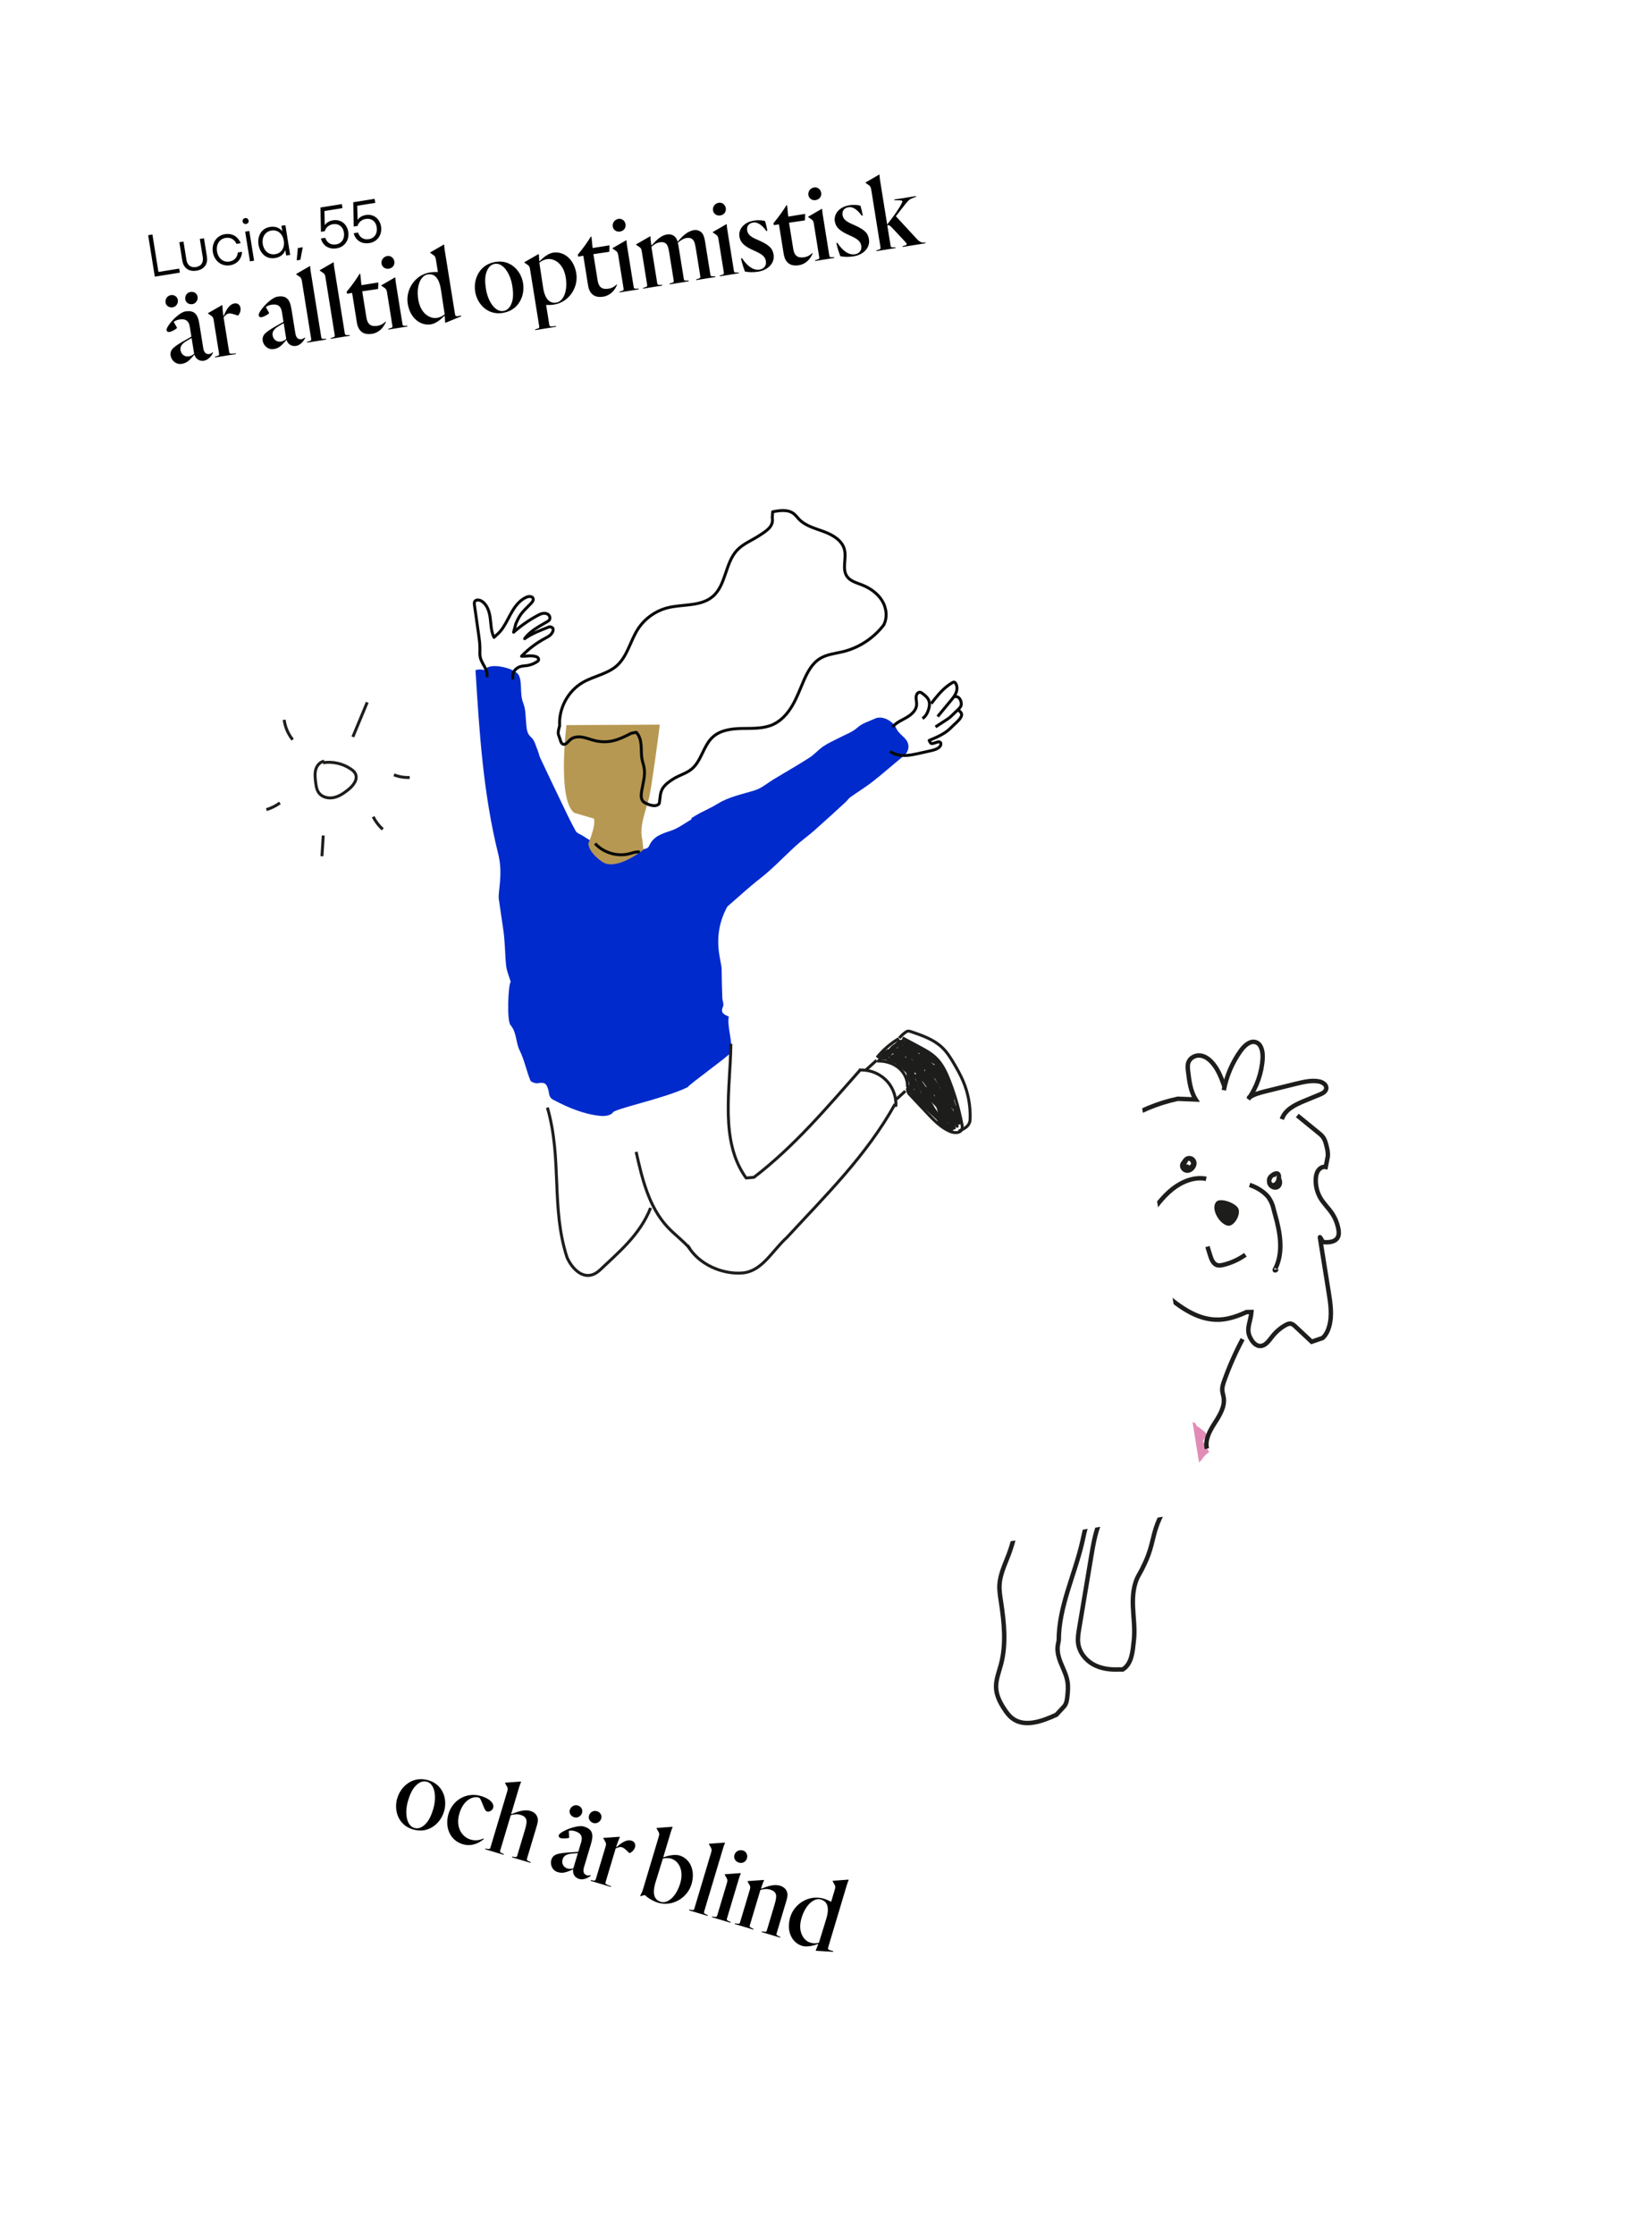 <svg width="559" height="756" viewBox="0 0 559 756" fill="none" xmlns="http://www.w3.org/2000/svg">
<g filter="url(#filter0_d_219_152)">
<rect x="238.398" y="153.999" width="317" height="500" rx="14.018" transform="rotate(16.666 238.398 153.999)" fill="white"/>
</g>
<path d="M145.061 602.211C142.681 601.499 140.616 601.745 138.824 602.711C136.762 603.823 135.16 605.786 134.417 608.269C133.188 612.373 134.787 617.324 139.616 618.769C141.995 619.481 144.061 619.235 145.853 618.269C147.914 617.157 149.517 615.195 150.26 612.711C151.489 608.607 149.889 603.657 145.061 602.211ZM140.17 618.296C137.411 617.47 136.919 612.964 138.065 609.136C138.86 606.48 139.639 605.135 140.576 604.138C141.679 602.965 142.989 602.23 144.506 602.684C147.265 603.51 147.757 608.016 146.611 611.845C145.816 614.5 145.038 615.845 144.101 616.842C142.998 618.015 141.688 618.751 140.17 618.296ZM159.194 622.225C156.504 621.42 153.992 618.263 155.458 613.366C156.862 608.675 160.186 607.491 161.876 607.997C162.324 608.131 162.465 608.286 162.821 609.106L163.829 611.513C164.233 612.423 164.468 612.643 164.813 612.747C165.537 612.963 166.602 612.418 166.871 611.521C167.294 610.107 165.91 608.453 162.875 607.544C157.668 605.985 153.104 609.053 151.762 613.537C150.481 617.813 152.06 622.457 156.612 623.82C159.095 624.563 161.602 623.848 163.711 622.075L163.625 621.861C162.411 622.399 161.022 622.773 159.194 622.225ZM179.573 612.581C177.71 612.023 175.835 612.514 173.101 613.612L172.984 613.502L175.689 604.466C175.875 603.845 176.126 603.131 176.319 602.738L176.246 602.604L170.905 602.996L170.875 603.1L171.634 604.455C171.827 604.813 171.841 605.268 171.655 605.889L165.925 625.03C165.822 625.375 165.598 625.495 165.06 625.409L164.236 625.275L164.163 625.517L170.44 627.396L170.512 627.155L169.75 626.814C169.219 626.579 169.133 626.366 169.236 626.021L172.839 613.985C173.98 613.687 174.967 613.532 176.07 613.862C177.001 614.141 177.581 614.465 177.967 615.182C178.378 615.943 178.134 617.261 177.597 619.054L174.995 627.745C174.892 628.09 174.703 628.221 174.13 628.125L173.306 627.991L173.234 628.232L179.51 630.111L179.583 629.87L178.82 629.529C178.324 629.305 178.203 629.081 178.306 628.736L181.589 617.769C182.188 615.769 182.098 615.066 181.567 614.08C181.18 613.363 180.332 612.808 179.573 612.581ZM203.438 615.141C203.769 614.037 203.109 612.976 202.006 612.645C200.799 612.284 199.658 612.957 199.296 614.164C199.007 615.13 199.566 616.274 200.808 616.646C201.843 616.956 203.087 616.314 203.438 615.141ZM196.954 613.2C197.285 612.096 196.626 611.035 195.522 610.704C194.349 610.353 193.153 611.085 192.813 612.223C192.524 613.189 193.083 614.333 194.324 614.705C195.393 615.025 196.603 614.372 196.954 613.2ZM194.503 619.38C195.503 619.68 196.234 620.124 196.597 620.796C196.911 621.379 196.956 622.107 196.667 623.072L195.676 626.383L192.993 626.557C190.083 626.738 188.645 627.021 187.884 627.432C187.211 627.795 186.794 628.309 186.557 629.102C186.092 630.654 186.804 632.671 188.735 633.249C190.322 633.724 191.449 633.347 193.035 632.695L193.855 632.339L193.948 632.404C193.684 634.167 194.833 635.225 195.971 635.565C197.454 636.009 199.226 635.112 199.922 634.418L199.86 634.249C199.398 634.412 198.942 634.426 198.598 634.322C198.184 634.199 197.811 633.937 197.618 633.578C197.376 633.13 197.345 632.482 197.593 631.654L199.967 623.722C200.494 621.963 200.645 620.58 200.089 619.55C199.678 618.788 198.875 618.209 197.564 617.817C195.943 617.331 192.716 618.319 190.744 619.383C189.848 619.866 189.224 620.318 189.111 620.697C188.935 621.284 189.218 621.594 189.735 621.749C190.529 621.986 192.529 621.833 192.611 621.557L192.462 619.295C192.868 619.192 193.606 619.112 194.503 619.38ZM193.993 632.004C193.303 632.174 192.759 632.236 191.965 631.999C190.758 631.637 189.923 630.41 190.377 628.893C190.574 628.238 190.97 627.793 191.508 627.503C192.494 626.971 193.973 626.925 195.542 626.831L193.993 632.004ZM213.7 622.61C212.251 622.176 210.669 622.943 208.608 624.806L208.491 624.695L209.193 622.726C209.372 622.254 209.541 621.816 209.734 621.422L209.661 621.288L204.172 621.674L204.141 621.777L204.9 623.132C205.094 623.491 205.108 623.946 204.922 624.566L201.628 635.568C201.463 636.12 201.329 636.192 200.436 636.038L199.898 635.952L199.825 636.193L206.688 638.248L206.761 638.006L205.678 637.607C204.846 637.245 204.774 637.111 204.939 636.559L208.326 625.247C209.146 624.892 209.753 624.622 210.443 624.829C210.994 624.994 211.46 625.321 212.964 626.824C213.923 626.51 214.626 625.668 214.863 624.875C215.152 623.909 214.804 622.94 213.7 622.61ZM229.945 627.624C228.635 627.231 226.535 627.467 224.577 628.234L224.46 628.123L226.958 619.777C227.144 619.156 227.395 618.443 227.588 618.049L227.516 617.915L222.175 618.308L222.144 618.411L222.903 619.766C223.096 620.124 223.11 620.579 222.925 621.2L217.607 638.961C217.349 639.824 216.943 640.679 216.629 641.224L216.805 641.389C216.94 641.317 217.74 641.03 218.264 641.037C219.147 641.978 221.199 643.156 222.648 643.589C227.579 645.066 232.619 641.915 233.982 637.362C235.407 632.603 233.429 628.666 229.945 627.624ZM227.143 628.701C229.591 629.434 231.51 632.564 230.178 637.013C228.753 641.772 225.769 643.96 223.63 643.32C221.906 642.804 220.402 641.301 221.809 636.725L224.294 628.675C224.905 628.52 225.97 628.35 227.143 628.701ZM244.689 625.123C244.875 624.502 245.126 623.788 245.319 623.395L245.247 623.261L239.906 623.653L239.875 623.757L240.634 625.112C240.827 625.47 240.841 625.925 240.655 626.546L234.966 645.549C234.801 646.1 234.667 646.173 233.774 646.018L233.236 645.932L233.163 646.174L239.44 648.053L239.512 647.811L239.016 647.588C238.185 647.226 238.112 647.092 238.277 646.54L244.689 625.123ZM248.516 627.434C248.175 628.572 248.858 629.678 249.996 630.019C251.238 630.391 252.393 629.797 252.754 628.59C253.095 627.452 252.511 626.262 251.408 625.932C250.132 625.55 248.877 626.226 248.516 627.434ZM250.027 635.439C250.213 634.819 250.464 634.105 250.657 633.711L250.585 633.577L245.244 633.97L245.213 634.073L245.972 635.428C246.165 635.786 246.179 636.242 245.994 636.862L242.7 647.864C242.535 648.416 242.4 648.488 241.507 648.334L240.969 648.248L240.897 648.489L247.174 650.368L247.246 650.127L246.749 649.903C245.918 649.541 245.846 649.407 246.011 648.855L250.027 635.439ZM264.04 637.868C262.178 637.311 260.392 637.753 257.658 638.851L257.541 638.741L257.998 637.337C258.177 636.865 258.346 636.427 258.539 636.034L258.466 635.899L252.977 636.285L252.946 636.388L253.706 637.743C253.899 638.102 253.913 638.557 253.727 639.178L250.434 650.179C250.268 650.731 250.134 650.803 249.241 650.649L248.703 650.563L248.63 650.804L254.907 652.683L254.98 652.442L254.483 652.218C253.652 651.857 253.579 651.722 253.744 651.17L257.306 639.272C258.448 638.975 259.434 638.819 260.537 639.15C261.468 639.428 262.048 639.752 262.435 640.469C262.845 641.231 262.601 642.548 262.064 644.342L259.504 652.895C259.339 653.446 259.204 653.519 258.311 653.364L257.773 653.278L257.701 653.52L263.977 655.399L264.05 655.157L263.553 654.934C262.722 654.572 262.649 654.438 262.815 653.886L266.057 643.057C266.655 641.056 266.565 640.353 266.034 639.367C265.647 638.65 264.799 638.095 264.04 637.868ZM278.74 642.231C273.808 640.755 268.769 643.906 267.406 648.458C265.981 653.218 267.959 657.154 271.442 658.197C272.753 658.59 274.784 658.333 276.742 657.567L276.859 657.677L276.563 658.415C276.384 658.887 276.215 659.325 276.022 659.719L276.095 659.853L281.891 660.198L281.929 659.946L281.022 659.712C280.15 659.489 280.063 659.275 280.311 658.447L286.537 637.651C286.723 637.03 286.974 636.317 287.167 635.923L287.094 635.789L281.753 636.182L281.722 636.285L282.482 637.64C282.675 637.998 282.689 638.453 282.503 639.074L281.244 643.282C280.433 642.851 279.636 642.5 278.74 642.231ZM277.757 642.501C279.482 643.017 280.986 644.52 279.568 649.131L277.093 657.146C276.483 657.301 275.418 657.471 274.245 657.12C271.796 656.387 269.877 653.257 271.209 648.808C272.634 644.049 275.619 641.861 277.757 642.501Z" fill="black"/>
<path d="M409.087 491.017C409.058 491.117 409.024 491.23 408.994 491.329C407.981 491.906 407.264 492.803 406.626 493.77C406.514 493.953 406.321 494.065 406.173 494.221C405.558 494.824 404.951 495.446 404.336 496.049C403.446 496.94 402.579 497.854 401.667 498.724C401.427 498.945 401.057 499.02 400.826 499.259C400.202 499.891 399.632 500.585 399.008 501.216C398.651 501.588 398.208 501.857 397.855 502.214C397.694 502.367 397.565 502.652 397.554 502.881C397.48 504.434 396.926 504.978 395.407 505.264C394.807 505.378 394.217 505.803 393.678 506.198C393.118 506.617 392.657 507.189 392.097 507.608C391.047 508.406 390.074 509.287 388.803 509.756C387.924 510.08 387.174 510.843 386.351 511.415C385.948 511.696 385.568 511.999 385.16 512.248C385.02 512.329 384.764 512.361 384.662 512.268C384.158 511.87 383.944 512.1 383.878 512.806C383.798 512.782 383.727 512.776 383.648 512.752C383.336 512.149 383.015 511.528 382.725 510.947C382.306 510.992 381.816 511.031 381.323 511.083C381.173 511.1 380.948 511.126 380.905 511.221C380.595 511.869 379.98 511.793 379.495 511.864C378.019 512.055 376.527 512.103 375.054 512.279C373.877 512.436 372.703 512.78 371.53 512.923C369.939 513.11 368.341 513.172 366.744 513.281C366.669 513.289 366.608 513.348 366.533 513.357C365.947 513.475 365.349 513.635 364.749 513.703C364.017 513.777 363.275 513.74 362.604 513.755C362.458 514.097 362.384 514.538 362.208 514.594C361.667 514.756 361.064 514.931 360.542 514.836C359.263 514.608 358.009 514.248 356.751 513.902C356.135 513.733 355.571 513.441 354.96 513.258C353.36 512.794 351.731 512.43 350.148 511.91C348.641 511.428 347.172 510.818 345.695 510.237C345.291 510.085 344.896 509.905 344.514 509.683C343.442 509.053 342.413 508.328 341.32 507.769C340.218 507.192 339.043 506.763 337.898 506.282C336.988 505.886 336.065 505.532 335.164 505.108C333.134 504.145 331.079 503.221 329.097 502.149C327.514 501.289 326.053 500.219 324.522 499.236C324.096 499.741 323.582 500.344 323.073 500.932C323.086 500.936 323.082 500.95 323.095 500.954C322.9 501.22 322.704 501.486 322.487 501.776C321.57 501.501 320.991 502.224 320.3 502.742C320.171 502.642 320.006 502.562 319.868 502.443C318.917 501.556 317.97 500.655 317.005 499.764C315.746 498.6 314.456 497.488 313.206 496.295C311.186 494.378 309.73 491.935 307.886 489.824C305.781 487.418 304.219 484.604 302.692 481.769C302.163 480.777 301.683 479.768 301.119 478.797C300.47 477.676 299.807 476.551 299.044 475.52C298.469 474.73 297.724 474.075 297.053 473.364C295.872 472.131 294.648 470.946 293.524 469.668C293.058 469.142 292.18 468.787 292.56 467.758C292.285 467.614 292.062 467.486 291.84 467.357C291.861 467.286 291.878 467.23 291.899 467.159C292.151 467.141 292.407 467.11 292.821 467.08C291.931 466.813 292.126 466.547 292.665 466.246C293.064 466.025 293.57 465.837 293.804 465.49C294.524 464.44 294.258 463.248 294.041 462.134C293.81 460.875 293.406 459.658 293.205 458.394C293.037 457.263 293.133 456.072 292.951 454.937C292.723 453.618 293.304 452.356 293.142 451.057C293.137 451.024 293.291 450.993 293.322 450.941C293.451 450.702 293.572 450.444 293.701 450.205C293.666 450.179 293.63 450.153 293.594 450.127C293.476 450.23 293.358 450.334 293.135 450.499C293.28 449.678 293.421 448.963 293.545 448.259C293.6 448.075 293.412 447.833 293.417 447.573C293.384 446.621 293.394 445.667 293.422 444.702C293.476 442.974 293.526 441.259 293.65 439.537C293.752 438.131 293.938 436.736 294.098 435.332C294.165 434.719 294.246 434.11 294.314 433.498C294.454 431.965 295.266 430.463 294.659 428.861C294.549 428.55 294.654 428.103 294.747 427.745C294.878 427.259 295.093 426.783 295.25 426.305C295.911 424.341 295.907 422.225 296.921 420.336C297.418 419.404 297.545 418.253 297.757 417.159C298.209 414.778 298.918 412.458 299.56 410.118C299.64 409.802 299.937 409.536 300.085 409.333C300.073 409.036 299.999 408.751 300.057 408.507C300.183 407.942 300.437 407.385 300.505 406.819C300.726 405.017 301.358 403.338 302.08 401.701C302.488 400.773 302.892 399.86 303.385 398.988C304.215 397.523 305.334 396.638 307.044 397.12C307.23 397.175 307.467 397.014 307.678 396.985C307.859 396.962 308.053 396.896 308.212 396.944C309.064 397.245 309.945 397.494 310.749 397.905C311.993 398.539 313.186 399.298 314.395 400C315.703 400.762 316.892 401.967 318.653 401.166C318.789 401.099 319.002 401.209 319.175 401.261C319.822 401.47 320.478 401.651 321.108 401.917C321.365 402.024 321.576 402.288 321.79 402.491C322.059 402.757 322.253 403.124 322.56 403.308C323.241 403.744 323.978 404.088 324.689 404.471C325.227 404.755 325.752 405.082 326.298 405.338C327.43 405.863 328.649 406.243 329.721 406.873C331.175 407.725 332.525 408.778 333.919 409.735C334.52 410.147 335.117 410.573 335.748 410.931C336.891 411.567 338.055 412.131 339.197 412.767C340.215 413.334 341.194 413.982 342.221 414.521C343.007 414.942 343.871 415.201 344.649 415.603C345.866 416.23 347.058 416.942 348.259 417.626C348.286 417.634 348.304 417.67 348.321 417.66C350.276 417.952 351.507 419.694 353.342 420.244C353.727 420.359 354.024 420.772 354.367 421.029C354.63 421.216 354.919 421.364 355.186 421.537C355.759 421.894 356.351 422.241 356.921 422.612C357.174 422.781 357.359 423.083 357.621 423.223C358.737 423.851 359.914 424.373 361.003 425.039C363.179 426.385 365.311 427.779 367.456 429.178C368.026 429.549 368.51 430.158 369.131 430.359C369.871 430.596 370.248 431.079 370.558 431.543C370.287 432.156 369.949 432.657 369.863 433.187C369.643 434.743 369.517 436.326 369.355 437.883C369.173 439.651 369.023 441.412 368.828 443.176C368.662 444.747 368.04 446.29 368.387 447.892C368.597 448.881 368.826 449.86 369.116 450.827C369.397 451.776 369.779 452.678 370.059 453.626C370.276 454.355 370.321 455.172 370.625 455.849C370.956 456.582 371.542 457.189 371.939 457.895C373.22 460.1 374.378 462.377 375.751 464.517C376.462 465.625 377.476 466.546 378.419 467.462C379.303 468.329 380.271 469.113 381.225 469.892C381.573 470.182 382.047 470.293 382.413 470.572C383.336 471.311 384.211 472.114 385.112 472.878C385.241 472.978 385.432 473.066 385.582 473.049C386.985 472.96 387.221 474.59 388.417 474.902C388.435 474.891 388.556 474.727 388.643 474.63C388.866 475.098 388.927 475.471 389.128 475.624C389.725 476.05 390.391 476.388 391.036 476.751C392.503 477.561 393.695 478.659 394.551 480.058C394.351 480.291 394.198 480.461 394.042 480.646C394.263 480.728 394.473 480.899 394.694 480.888C396.137 480.857 397.537 481.26 399.031 481.013C400.357 480.792 401.751 481.024 403.098 481.072C404.357 481.125 404.611 481.34 404.875 482.299C405.319 482.509 405.711 482.796 406.085 483.094C406.567 483.469 407.018 483.898 407.534 484.253C408.042 484.59 408.383 485.387 408.11 485.815C407.811 486.281 407.45 486.714 407.16 487.198C407.069 487.356 407.081 487.653 407.167 487.802C407.786 488.929 408.43 489.971 409.087 491.017Z" fill="#E18CB7"/>
<path d="M357.511 426.835L355.185 425.892C354.761 425.086 354.99 424.027 355.489 423.235C355.987 422.442 356.726 421.86 357.438 421.271C361.607 417.748 363.854 415.564 366.186 410.534L366.321 407.518C363.907 407.552 362.049 405.529 360.481 403.654C359.693 402.708 358.881 401.693 358.755 400.42C358.522 397.957 358.832 397.355 360.914 396.111L363.644 394.01C372.419 382.602 385.036 374.522 398.538 371.662L404.607 371.904C402.852 369.156 402.412 365.689 402.018 362.36C401.9 361.351 401.785 360.283 402.149 359.311C402.709 357.826 404.332 356.954 405.82 357.013C407.309 357.073 408.679 357.915 409.748 358.992C412.027 361.249 413.223 364.463 414.347 367.579" stroke="#1D1D1B" stroke-width="1.5" stroke-miterlimit="10"/>
<path d="M438.971 377.312C441.325 379.221 443.662 381.14 446.017 383.05C446.694 383.592 447.381 384.153 447.854 384.896C448.34 385.644 448.58 386.534 448.812 387.407C449.132 388.66 449.439 389.957 449.278 391.267L448.592 394.721C447.614 394.505 446.562 395.117 445.99 396.011C445.418 396.905 445.233 398.007 445.219 399.069C445.175 401.248 445.731 403.406 446.795 405.222C447.905 407.129 449.543 408.623 450.762 410.455C451.81 412.035 452.539 413.859 452.889 415.786C453.041 416.634 453.114 417.551 452.757 418.355C451.928 420.207 449.519 420.319 447.635 420.126C447.635 420.126 446.546 418.055 446.627 418.558C447.626 424.755 448.607 430.962 449.605 437.159C450.213 440.984 450.827 444.982 449.738 448.763C449.323 450.198 448.642 451.6 447.555 452.571L443.84 453.852C442.004 452.145 440.186 450.427 438.351 448.72C437.9 448.291 437.409 447.851 436.802 447.747C436.156 447.63 435.502 447.929 434.923 448.265C433.266 449.205 431.771 450.471 430.558 452.007C429.445 453.403 428.314 455.149 426.625 455.276C424.86 455.411 423.563 453.695 422.845 452.029C421.664 449.298 423.232 446.818 423.46 443.783L421.787 443.807C418.863 445.155 415.772 446.237 412.63 446.377C404.864 446.723 398.185 441.404 392.373 436.19C390.681 434.68 390.766 432.992 388.651 432.219L386.001 432.553C384.784 435.215 383.123 438.053 380.453 438.844C378.579 439.394 376.469 438.701 375.267 437.152C374.064 435.603 373.855 433.256 374.737 431.42L374.463 429.578C372.215 425.523 368.285 425.15 363.946 426.63C362.156 427.237 360.209 428.368 358.54 427.559C357.984 427.285 357.515 426.82 356.922 426.673" stroke="#1D1D1B" stroke-width="1.5" stroke-miterlimit="10"/>
<path d="M414.106 368.77C415.019 363.979 416.976 359.377 419.807 355.439C421.07 353.686 423.013 351.89 424.95 352.532C426.897 353.192 427.375 355.852 427.243 358.035C426.954 362.967 425.221 367.836 422.374 371.832" stroke="#1D1D1B" stroke-width="1.5" stroke-miterlimit="10"/>
<path d="M433.741 378.571C434.836 375.302 438.268 373.658 441.326 372.397C443.078 371.671 444.827 370.959 446.58 370.233C447.507 369.847 448.569 369.3 448.759 368.276C448.999 366.943 447.562 366.034 446.3 365.796C443.747 365.325 441.093 365.966 438.531 366.588C435.15 367.429 431.76 368.251 428.38 369.092C426.298 369.611 424.154 370.143 422.386 371.451" stroke="#1D1D1B" stroke-width="1.5" stroke-miterlimit="10"/>
<path d="M385.98 415.932C386.532 414.523 387.4 413.269 388.263 412.03C390.737 408.509 393.294 404.952 396.613 402.286C399.927 399.635 404.154 397.951 408.15 398.731" stroke="#1D1D1B" stroke-width="1.5" stroke-miterlimit="10"/>
<path d="M422.837 400.815C425.137 401.503 428.237 403.342 429.521 405.441C430.805 407.539 430.772 408.471 431.468 410.887C433.203 416.949 434.422 423.907 431.334 429.529C431.267 429.849 431.871 429.72 431.871 429.381" stroke="#1D1D1B" stroke-width="1.5" stroke-miterlimit="10"/>
<path d="M401.945 392.892C401.141 392.482 400.056 393.3 400.032 394.25C400.009 395.2 400.875 395.984 401.775 395.976C402.676 395.968 403.52 395.278 403.924 394.411C404.032 394.196 404.1 393.97 404.137 393.749C404.202 393.29 404.081 392.822 403.816 392.449C403.299 391.708 402.189 391.499 401.445 392.048C400.701 392.597 400.482 393.813 401.051 394.524C401.742 395.41 403.401 394.996 403.71 393.868C404.019 392.741 402.808 391.56 401.757 391.972C401.265 392.164 400.904 392.596 400.609 393.048C400.254 393.606 400.003 394.395 400.407 394.887C400.81 395.378 401.853 394.702 401.432 394.221" stroke="#1D1D1B" stroke-width="1.5" stroke-miterlimit="10"/>
<path d="M431.838 397.316C430.958 397.207 429.979 397.67 429.592 398.527C429.205 399.384 429.581 400.546 430.41 400.825C431.744 401.256 432.892 399.407 432.768 397.934C432.737 397.554 432.63 397.136 432.315 396.98C432.128 396.878 431.903 396.903 431.705 396.936C430.414 397.183 429.296 398.547 429.467 399.91C429.639 401.274 431.296 402.172 432.408 401.408C433.521 400.645 433.251 398.449 431.964 398.249" stroke="#1D1D1B" stroke-width="1.5" stroke-miterlimit="10"/>
<path d="M419.087 408.938C419.846 411.049 417.51 415.028 415.399 414.581C412.592 413.988 409.594 408.906 411.513 406.563C412.83 404.919 418.397 406.987 419.087 408.938Z" fill="#1D1D1B"/>
<path d="M408.572 421.662C408.866 422.615 409.169 423.585 409.463 424.538C409.9 425.935 410.497 427.519 411.849 427.939C412.501 428.134 413.205 428.005 413.888 427.854C416.556 427.217 419.124 426.041 421.418 424.427" stroke="#1D1D1B" stroke-width="1.5" stroke-miterlimit="10"/>
<path d="M306.584 396.721C305.257 395.105 303.913 393.498 302.587 391.881C301.887 391.023 301.148 390.153 300.158 389.687C299.243 389.259 298.201 389.209 297.198 389.172C294.888 389.098 292.595 389.013 290.299 388.943C289.079 388.903 287.86 388.862 286.687 388.572C285.363 388.253 284.128 387.636 282.906 387.024C280.929 386.03 278.939 385.033 276.962 384.04" stroke="#1D1D1B" stroke-width="1.5" stroke-miterlimit="10"/>
<path d="M276.889 383.8C270.919 380.129 264.237 376.322 257.319 377.848C247.28 380.077 241.51 392.477 231.669 395.691C225.969 397.551 219.959 395.999 214.089 395.477C208.215 394.969 203.392 393.71 199.989 398.929L197.92 400.857C192.868 406.941 190.784 415.596 192.543 423.271C192.911 424.895 193.479 426.532 194.636 427.65C195.793 428.768 197.662 429.204 199.014 428.266L202.194 425.389C203.523 423.949 204.441 422.14 205.739 420.66C207.149 419.044 208.954 417.902 210.765 416.838C212.488 415.825 214.295 414.869 216.24 414.71C218.185 414.551 218.766 414.015 219.548 415.855L220.474 417.213C221.535 418.071 222.187 419.378 223.149 420.376C224.776 422.052 227.203 422.655 229.511 422.543C231.823 422.417 234.092 421.66 236.308 420.888" stroke="#1D1D1B" stroke-width="1.5" stroke-miterlimit="10"/>
<path d="M266.013 453.079C267.1 454.578 269.161 454.902 270.978 454.689C272.794 454.477 274.597 453.827 276.416 453.847C279.277 453.87 281.911 455.523 283.805 457.711C285.696 459.914 286.969 462.626 288.177 465.319C289.942 469.245 291.91 473.508 295.672 475.314C297.102 476.005 298.7 476.282 300.16 476.92C301.616 477.572 303.008 478.73 303.28 480.386" stroke="#1D1D1B" stroke-width="1.5" stroke-miterlimit="10"/>
<path d="M289.416 468.004C287.187 471.336 283.627 475.967 281.394 479.313C279.382 482.308 277.379 485.321 275.768 488.575C274.053 492.03 273.968 494.151 271.536 497.097L270.235 499.363C267.797 501.798 267.509 505.711 267.715 509.185C267.925 512.644 268.948 514.742 267.606 517.968L267.142 519.759C266.271 521.506 266.385 523.933 264.773 524.963C263.857 525.554 262.685 525.404 261.726 524.978C260.768 524.552 259.925 523.883 258.992 523.418C257.335 522.613 255.409 522.469 253.777 521.579C252.493 520.886 251.468 519.714 250.881 518.334C250.381 517.15 249.416 516.599 250.261 515.616L251.129 514.07C253.674 507.699 256.205 501.324 258.75 494.952C260.442 490.703 262.13 486.469 263.729 482.192C266.944 473.582 269.82 464.654 270.154 455.506" stroke="#1D1D1B" stroke-width="1.5" stroke-miterlimit="10"/>
<path d="M257.626 422.886C258.923 425.668 260.206 428.445 261.503 431.226C262.709 433.826 263.943 436.527 263.979 439.456L263.585 446.239C263.312 449.184 264.635 451.973 264.773 454.901C264.927 458.545 263.248 462.026 261.615 465.304C259.201 470.124 257.934 472.663 255.534 477.487L254.255 479.822C251.896 485.43 249.523 491.035 247.167 496.629C246.369 498.52 245.562 500.441 244.359 502.088C242.775 504.284 240.513 505.985 239.431 508.486C238.739 510.07 238.598 511.85 238.46 513.569C238.284 515.801 238.108 518.033 237.932 520.266L237.741 522.355C237.038 525.526 236.791 525.482 235.622 528.514C234.869 530.45 233.874 532.514 232.075 533.396C230.411 534.21 228.477 533.801 226.778 533.185C223.479 531.965 220.911 531.397 219.958 527.854L219.13 525.877C217.451 522.147 218.032 517.69 218.626 513.529C219.156 509.92 219.686 506.312 220.198 502.713C220.748 498.941 221.311 495.126 222.565 491.518C223.623 488.515 225.152 485.684 226.263 482.697C227.43 479.573 228.119 476.305 228.803 473.051C229.784 468.42 230.765 463.788 231.746 459.157C232.539 455.395 233.343 451.452 232.424 447.795C231.997 446.077 231.2 444.48 230.989 442.718C230.185 436.209 237.283 429.92 235.261 423.756" stroke="#1D1D1B" stroke-width="1.5" stroke-miterlimit="10"/>
<path d="M369.618 511.809C367.568 514.592 366.977 518.213 366.206 521.61C363.653 532.75 358.261 543.456 358.263 554.821L358.034 556.018C357.514 558.24 358.16 560.534 358.993 562.589C359.826 564.645 360.88 566.643 361.225 568.877C361.483 570.483 361.344 572.156 361.174 573.788C361.048 574.985 360.86 576.241 360.107 577.158L357.454 580.023C352.633 582.239 346.747 584.383 342.585 581.253C341.449 580.404 340.582 579.233 339.799 578.026C338.387 575.874 337.139 573.462 337.053 570.797C336.959 568.159 338.01 565.617 338.689 563.057C340.556 556.097 339.768 548.759 338.693 541.705C338.41 539.845 338.1 537.977 338.205 536.078C338.408 532.495 340.055 529.175 341.325 525.803C343.099 521.085 344.16 516.091 344.456 511.085" stroke="#1D1D1B" stroke-width="1.5" stroke-miterlimit="10"/>
<path d="M398.547 503.967C395.395 507.917 392.569 512.274 391.035 517.157C390.317 519.459 389.882 521.83 389.177 524.136C388.315 526.919 387.69 528.183 386.416 530.797L385.444 532.59C383.515 535.842 383.21 539.811 383.371 543.58C383.536 547.335 384.103 551.103 383.676 554.85C383.259 558.616 383.022 562.745 379.916 564.702L378.498 564.694C375.506 564.818 372.442 564.41 369.841 562.936C367.24 561.463 365.163 558.819 364.807 555.701C364.624 554.087 364.9 552.44 365.167 550.822C366.558 542.546 367.936 534.266 369.327 525.99C369.929 522.434 370.533 518.817 371.883 515.469" stroke="#1D1D1B" stroke-width="1.5" stroke-miterlimit="10"/>
<path d="M420.464 452.967C418.051 457.495 415.976 462.2 414.256 467.027C413.88 468.088 413.505 469.196 413.59 470.317C413.648 471.137 413.94 471.904 414.06 472.712C414.552 475.762 412.725 478.72 411.044 481.335C409.363 483.951 407.657 487.038 408.386 490.02" stroke="#1D1D1B" stroke-width="1.5" stroke-miterlimit="10"/>
<path d="M316.946 438.9C316.569 438.417 314.881 437.618 314.288 437.471C313.106 437.21 311.872 437.798 310.853 438.543C310.148 439.057 309.493 439.649 308.901 440.32C307.267 442.147 306.158 444.548 306.069 447.023C305.997 449.487 307.043 451.993 308.98 453.313C308.98 453.313 310.302 454.172 311.969 453.637" stroke="#1D1D1B" stroke-width="1.5" stroke-miterlimit="10"/>
<path d="M313.751 447.685C312.615 451.189 311.053 456.018 309.935 459.512" stroke="#1D1D1B" stroke-width="1.5" stroke-miterlimit="10"/>
<path d="M310.72 446.438C312.621 447.393 315.866 448.411 317.967 448.747" stroke="#1D1D1B" stroke-width="1.5" stroke-miterlimit="10"/>
<path d="M322.187 445.779C321.325 447.883 320.468 449.973 319.606 452.077C319.225 453.013 318.835 453.977 318.776 454.994C318.736 456.001 319.093 457.081 319.916 457.574C320.619 457.985 321.518 457.884 322.255 457.502C322.992 457.121 323.603 456.485 324.133 455.826C326.108 453.391 327.413 450.385 327.857 447.26" stroke="#1D1D1B" stroke-width="1.5" stroke-miterlimit="10"/>
<path d="M332.984 448.084C331.61 452.382 330.077 456.632 328.406 460.81" stroke="#1D1D1B" stroke-width="1.5" stroke-miterlimit="10"/>
<path d="M334.091 463.208C336.743 463.833 340.264 465.427 341.991 459.66C342.432 458.186 342.448 456.632 342.394 455.118C342.363 454.352 342.34 453.558 342.088 452.85C341.603 451.469 340.271 450.499 338.863 450.51L338.193 451.297C336.964 454.82 335.723 458.339 334.49 461.877C334.562 461.682 334.644 461.506 334.717 461.312L334.091 463.208Z" stroke="#1D1D1B" stroke-width="1.5" stroke-miterlimit="10"/>
<path d="M347.651 460.059C349.542 460.856 352.04 461.898 353.948 462.685" stroke="#1D1D1B" stroke-width="1.5" stroke-miterlimit="10"/>
<path d="M351.652 472.387C349.526 471.457 347.382 470.537 345.256 469.607L344.877 467.873C344.804 468.067 344.95 467.678 344.877 467.873C346.282 463.615 347.318 459.865 348.377 455.504C348.642 454.425 349.386 452.811 349.386 452.811C351.608 453.229 353.784 453.895 355.87 454.767" stroke="#1D1D1B" stroke-width="1.5" stroke-miterlimit="10"/>
<path d="M278.84 328.849C293.39 361.876 311.349 393.145 332.289 421.955" stroke="#1D1D1B" stroke-width="1.5" stroke-miterlimit="10"/>
<path d="M278.737 327.982C282.031 327.625 285.303 326.906 288.577 326.373C299.103 324.646 309.834 324.802 320.195 326.822" stroke="#1D1D1B" stroke-width="1.5" stroke-miterlimit="10"/>
<path d="M321.015 327.084C325.722 344.844 331.731 362.175 338.986 378.876C342.689 387.411 346.725 395.799 349.576 404.712C351.495 410.736 352.865 416.998 353.645 423.346" stroke="#1D1D1B" stroke-width="1.5" stroke-miterlimit="10"/>
<path d="M282.816 334.052C295.534 333.135 308.28 333.091 320.953 333.92" stroke="#1D1D1B" stroke-width="1.5" stroke-miterlimit="10"/>
<path d="M267.78 304.97C270.284 308.607 272.311 312.579 274.333 316.566C275.152 318.185 275.971 319.805 276.79 321.424C278.002 323.809 279.201 326.191 280.379 328.597C280.483 328.829 280.667 329.085 280.914 329.035C281.151 328.967 280.955 328.461 280.817 328.682" stroke="#1D1D1B" stroke-width="1.5" stroke-miterlimit="10"/>
<path d="M320.626 328.187C319.887 325.527 318.222 323.299 316.685 321.079C312.406 314.857 308.888 308.076 305.375 301.327" stroke="#1D1D1B" stroke-width="1.5" stroke-miterlimit="10"/>
<path d="M269.014 304.383C272.241 305.118 275.508 303.255 278.812 302.715C281.02 302.357 283.235 302.604 285.444 302.725C291.833 303.062 298.292 302.34 304.531 300.565" stroke="#1D1D1B" stroke-width="1.5" stroke-miterlimit="10"/>
<path d="M334.509 486.152C334.509 486.152 333.479 491.093 333.707 491.346C333.935 491.6 334.285 491.689 334.621 491.728C337.412 492.131 340.448 490.554 341.899 487.932C343.351 485.309 343.149 481.821 341.404 479.523C340.188 477.924 338.78 476.576 337.059 477.682L334.522 486.156L334.509 486.152Z" stroke="#1D1D1B" stroke-width="1.5" stroke-miterlimit="10"/>
<path d="M349.154 481.165C347.03 482.938 345.925 485.71 345.075 488.405C344.862 489.067 344.663 489.779 344.826 490.446C345.109 491.534 346.259 492.048 347.295 492.312C348.261 492.57 349.243 492.725 350.242 492.824C350.861 492.885 351.492 492.905 352.09 492.698C353.172 492.327 353.958 491.25 354.288 490.098C354.618 488.946 354.577 487.729 354.479 486.557C354.371 485.321 354.205 484.036 353.557 483.008C352.908 481.98 352.48 481.235 350.901 480.993L349.154 481.165Z" stroke="#1D1D1B" stroke-width="1.5" stroke-miterlimit="10"/>
<path d="M364.343 482.979C362.677 481.77 360.511 483.345 359.984 484.33C359.099 485.979 358.329 487.679 357.698 489.451C357.138 490.981 356.686 492.637 356.979 494.223C357.092 494.812 357.324 495.391 357.77 495.741C358.452 496.269 359.422 496.127 360.23 495.798C362.141 495.027 363.746 493.392 364.534 491.389C363.705 494.013 362.916 496.648 362.184 499.286" stroke="#1D1D1B" stroke-width="1.5" stroke-miterlimit="10"/>
<path d="M362.055 488.781C363.57 490.639 365.487 492.124 367.618 493.086" stroke="#1D1D1B" stroke-width="1.5" stroke-miterlimit="10"/>
<g filter="url(#filter1_d_219_152)">
<rect x="14" y="50.277" width="317" height="500" rx="14.018" transform="rotate(-9.126 14 50.277)" fill="white"/>
</g>
<path d="M60.639 90.855L53.609 91.984L51.576 79.326L50.134 79.558L52.386 93.578L60.858 92.217L60.639 90.855ZM66.504 91.553C69.348 91.097 70.379 89.067 70.02 86.836L69.018 80.596L67.616 80.821L68.603 86.962C68.894 88.779 68.105 90.04 66.308 90.329C64.51 90.618 63.365 89.667 63.074 87.851L62.087 81.709L60.685 81.934L61.687 88.174C62.046 90.406 63.661 92.01 66.504 91.553ZM72.018 85.279C72.459 88.024 74.757 90.228 77.818 89.736C80.543 89.298 81.831 87.228 81.905 85.17L80.484 85.398C80.32 87.025 79.333 88.196 77.615 88.472C75.502 88.811 73.811 87.362 73.439 85.051C73.065 82.721 74.217 80.814 76.33 80.475C78.048 80.199 79.352 81.002 80.017 82.496L81.439 82.267C80.724 80.336 78.852 78.773 76.127 79.211C73.066 79.703 71.574 82.515 72.018 85.279ZM83.272 75.754C83.845 75.662 84.216 75.197 84.124 74.624C84.029 74.032 83.528 73.687 82.955 73.779C82.363 73.874 82.015 74.356 82.11 74.948C82.202 75.521 82.68 75.849 83.272 75.754ZM84.576 88.407L85.978 88.182L84.363 78.131L82.961 78.356L84.576 88.407ZM96.569 76.17L95.226 76.386L95.524 78.242C94.627 77.07 93.213 76.466 91.376 76.761C88.296 77.256 87.04 80.03 87.484 82.795C87.928 85.56 89.987 87.781 93.067 87.286C94.904 86.991 96.057 85.976 96.542 84.581L96.84 86.437L98.183 86.222L96.569 76.17ZM88.906 82.567C88.554 80.375 89.605 78.342 91.856 77.981C94.107 77.619 95.683 79.23 96.035 81.421C96.387 83.613 95.392 85.617 93.141 85.978C90.889 86.34 89.258 84.758 88.906 82.567ZM100.782 83.9L100.399 88.073L101.643 87.874L102.44 83.633L100.782 83.9ZM108.602 78.41L109.905 78.201C110.067 77.446 110.907 76.116 112.605 75.843C114.639 75.516 116.063 76.685 116.373 78.62C116.713 80.733 115.618 82.368 113.722 82.672C111.669 83.002 110.505 81.811 110.063 80.444L108.582 80.682C109.225 83.05 111.19 84.436 113.935 83.995C116.7 83.551 118.269 81.091 117.835 78.386C117.438 75.917 115.48 74.064 112.636 74.521C110.799 74.816 109.98 76.021 109.897 76.136L109.781 71.374L115.882 70.394L115.664 69.031L108.436 70.192L108.602 78.41ZM119.7 76.627L121.003 76.418C121.166 75.663 122.005 74.333 123.704 74.06C125.737 73.733 127.161 74.902 127.472 76.838C127.811 78.95 126.716 80.585 124.821 80.889C122.767 81.219 121.604 80.029 121.161 78.662L119.68 78.899C120.324 81.267 122.289 82.653 125.033 82.212C127.798 81.768 129.368 79.308 128.933 76.603C128.537 74.134 126.578 72.282 123.734 72.738C121.898 73.033 121.079 74.239 120.996 74.353L120.879 69.591L126.981 68.611L126.762 67.249L119.535 68.41L119.7 76.627Z" fill="black"/>
<path d="M66.857 100.374C66.674 99.237 65.619 98.568 64.481 98.75C63.237 98.95 62.503 100.053 62.703 101.297C62.863 102.292 63.864 103.079 65.144 102.874C66.21 102.702 67.051 101.583 66.857 100.374ZM60.175 101.448C59.992 100.31 58.936 99.641 57.799 99.824C56.59 100.018 55.832 101.197 56.02 102.37C56.18 103.365 57.182 104.153 58.461 103.947C59.563 103.77 60.369 102.656 60.175 101.448ZM60.657 108.079C61.687 107.914 62.539 107.995 63.158 108.443C63.694 108.831 64.052 109.466 64.211 110.461L64.76 113.874L62.42 115.198C59.878 116.627 58.707 117.508 58.2 118.209C57.752 118.828 57.601 119.472 57.732 120.29C57.989 121.889 59.507 123.395 61.498 123.076C63.133 122.813 63.984 121.983 65.128 120.706L65.712 120.029L65.824 120.047C66.353 121.749 67.847 122.201 69.02 122.013C70.549 121.767 71.754 120.188 72.079 119.261L71.949 119.136C71.604 119.483 71.2 119.694 70.845 119.751C70.418 119.82 69.969 119.746 69.639 119.507C69.226 119.209 68.916 118.639 68.779 117.786L67.466 109.611C67.174 107.798 66.709 106.487 65.76 105.801C65.058 105.294 64.083 105.122 62.732 105.339C61.062 105.608 58.586 107.901 57.273 109.716C56.677 110.542 56.312 111.22 56.374 111.611C56.471 112.215 56.861 112.371 57.394 112.286C58.212 112.154 59.946 111.147 59.9 110.862L58.782 108.891C59.103 108.62 59.732 108.228 60.657 108.079ZM65.69 119.667C65.143 120.12 64.68 120.413 63.862 120.544C62.618 120.744 61.332 120.003 61.081 118.439C60.972 117.764 61.136 117.19 61.494 116.695C62.15 115.788 63.462 115.103 64.834 114.336L65.69 119.667ZM79.346 102.634C77.853 102.874 76.762 104.252 75.717 106.827L75.564 106.778L75.339 104.7C75.295 104.196 75.256 103.729 75.259 103.291L75.135 103.201L70.36 105.937L70.377 106.044L71.651 106.933C71.981 107.172 72.191 107.575 72.294 108.215L74.115 119.554C74.207 120.122 74.117 120.246 73.246 120.496L72.724 120.652L72.764 120.901L79.837 119.765L79.797 119.516L78.649 119.628C77.743 119.664 77.619 119.574 77.528 119.006L75.655 107.347C76.239 106.67 76.668 106.163 77.379 106.049C77.948 105.958 78.509 106.05 80.518 106.748C81.244 106.048 81.51 104.985 81.379 104.167C81.219 103.172 80.484 102.451 79.346 102.634ZM91.823 103.073C92.853 102.907 93.705 102.989 94.324 103.437C94.86 103.825 95.218 104.46 95.377 105.455L95.925 108.867L93.586 110.191C91.044 111.62 89.873 112.501 89.366 113.203C88.919 113.821 88.767 114.466 88.898 115.283C89.155 116.883 90.673 118.389 92.664 118.069C94.299 117.807 95.15 116.977 96.294 115.699L96.878 115.022L96.99 115.041C97.519 116.742 99.013 117.195 100.186 117.007C101.715 116.761 102.92 115.182 103.245 114.255L103.115 114.13C102.77 114.477 102.366 114.688 102.011 114.745C101.584 114.813 101.135 114.74 100.805 114.501C100.392 114.202 100.082 113.633 99.945 112.779L98.632 104.604C98.341 102.791 97.875 101.481 96.926 100.795C96.225 100.287 95.249 100.116 93.898 100.333C92.228 100.601 89.752 102.895 88.439 104.71C87.843 105.535 87.478 106.214 87.54 106.605C87.638 107.209 88.027 107.365 88.561 107.279C89.378 107.148 91.112 106.14 91.066 105.856L89.948 103.884C90.269 103.614 90.898 103.221 91.823 103.073ZM96.856 114.661C96.309 115.114 95.846 115.407 95.028 115.538C93.784 115.738 92.498 114.997 92.247 113.433C92.138 112.757 92.302 112.184 92.66 111.689C93.316 110.781 94.628 110.097 96 109.329L96.856 114.661ZM105.148 91.926C105.045 91.287 104.961 90.534 104.964 90.096L104.84 90.007L100.202 92.684L100.219 92.791L101.492 93.68C101.822 93.919 102.033 94.323 102.136 94.963L105.282 114.547C105.373 115.116 105.283 115.24 104.412 115.489L103.89 115.646L103.93 115.895L110.399 114.856L110.359 114.607L109.815 114.621C108.909 114.657 108.785 114.568 108.694 113.999L105.148 91.926ZM113.119 90.646C113.016 90.006 112.931 89.254 112.934 88.816L112.81 88.727L108.172 91.404L108.189 91.511L109.463 92.4C109.793 92.639 110.003 93.042 110.106 93.682L113.252 113.267C113.343 113.836 113.254 113.96 112.382 114.209L111.861 114.366L111.901 114.614L118.37 113.575L118.33 113.327L117.785 113.341C116.879 113.377 116.756 113.288 116.664 112.719L113.119 90.646ZM125.928 112.908C128.274 112.531 129.847 110.747 130.568 108.881L130.474 108.75C129.623 109.58 128.786 110.043 127.755 110.208C126.689 110.379 125.837 110.297 125.177 109.82C124.599 109.402 124.184 108.631 123.995 107.458L122.562 98.536L127.941 97.745L128.025 95.544L122.302 96.463L121.91 92.661L121.715 92.583C120.676 94.281 119.016 96.663 117.3 98.689L117.408 99.364L119.15 99.084L120.754 109.072C121.006 110.636 121.574 111.675 122.481 112.331C123.347 112.958 124.506 113.136 125.928 112.908ZM129.115 89.207C129.304 90.38 130.4 91.079 131.573 90.89C132.853 90.684 133.634 89.647 133.435 88.403C133.246 87.23 132.203 86.413 131.066 86.596C129.751 86.808 128.915 87.963 129.115 89.207ZM133.959 95.757C133.857 95.117 133.772 94.365 133.775 93.927L133.651 93.838L129.013 96.515L129.03 96.622L130.303 97.511C130.633 97.75 130.844 98.154 130.947 98.793L132.768 110.132C132.86 110.701 132.77 110.825 131.899 111.074L131.377 111.231L131.417 111.479L137.886 110.44L137.846 110.192L137.301 110.206C136.396 110.242 136.272 110.153 136.181 109.584L133.959 95.757ZM145.459 92.16C140.376 92.976 137.21 98.006 137.964 102.698C138.752 107.603 142.245 110.287 145.835 109.71C147.186 109.493 148.903 108.379 150.333 106.837L150.486 106.885L150.541 107.678C150.585 108.182 150.624 108.649 150.621 109.087L150.745 109.177L156.114 106.965L156.039 106.722L155.12 106.906C154.237 107.085 154.067 106.93 153.93 106.077L150.487 84.643C150.384 84.004 150.3 83.251 150.302 82.813L150.178 82.724L145.54 85.401L145.557 85.508L146.831 86.397C147.161 86.636 147.371 87.04 147.474 87.68L148.171 92.016C147.253 91.981 146.383 92.011 145.459 92.16ZM144.692 92.83C146.469 92.544 148.477 93.243 149.207 98.011L150.466 106.305C149.984 106.71 149.099 107.327 147.89 107.521C145.367 107.926 142.277 105.943 141.54 101.358C140.752 96.453 142.488 93.184 144.692 92.83ZM167.741 88.581C165.289 88.975 163.536 90.095 162.343 91.745C160.971 93.642 160.382 96.107 160.793 98.666C161.473 102.896 165.067 106.658 170.043 105.858C172.495 105.464 174.248 104.344 175.441 102.694C176.814 100.796 177.402 98.332 176.991 95.772C176.312 91.543 172.718 87.781 167.741 88.581ZM170.337 105.191C167.493 105.648 165.089 101.805 164.455 97.859C164.016 95.122 164.131 93.572 164.542 92.267C165.024 90.731 165.884 89.499 167.447 89.248C170.291 88.791 172.695 92.634 173.329 96.58C173.768 99.317 173.653 100.866 173.243 102.172C172.76 103.708 171.901 104.94 170.337 105.191ZM191.427 93.818C192.215 98.723 190.48 101.992 188.276 102.346C186.499 102.631 184.49 101.933 183.767 97.2L182.502 88.871C182.983 88.466 183.869 87.849 185.077 87.655C187.601 87.25 190.691 89.233 191.427 93.818ZM195.004 92.478C194.216 87.573 190.722 84.889 187.132 85.466C185.781 85.683 184.065 86.797 182.635 88.339L182.481 88.291L182.427 87.498C182.383 86.994 182.334 86.237 182.346 86.089L182.181 85.969L177.407 88.705L177.424 88.812L178.697 89.701C179.027 89.94 179.249 90.415 179.341 90.983L182.447 110.319C182.538 110.888 182.449 111.012 181.577 111.261L181.055 111.418L181.095 111.667L188.169 110.531L188.129 110.282L186.98 110.393C186.08 110.465 185.95 110.34 185.859 109.771L184.797 103.16C185.714 103.195 186.584 103.165 187.508 103.016C192.591 102.2 195.758 97.17 195.004 92.478ZM204.158 100.342C206.504 99.965 208.077 98.181 208.798 96.315L208.704 96.184C207.853 97.013 207.016 97.476 205.985 97.642C204.919 97.813 204.067 97.731 203.407 97.254C202.829 96.836 202.414 96.064 202.225 94.891L200.792 85.97L206.171 85.178L206.255 82.977L200.532 83.897L200.14 80.095L199.945 80.017C198.905 81.715 197.246 84.096 195.53 86.122L195.638 86.797L197.38 86.518L198.984 96.506C199.235 98.07 199.803 99.109 200.711 99.765C201.577 100.392 202.736 100.57 204.158 100.342ZM207.345 76.64C207.534 77.813 208.63 78.512 209.803 78.324C211.083 78.118 211.864 77.081 211.664 75.837C211.476 74.664 210.433 73.847 209.296 74.03C207.981 74.241 207.145 75.396 207.345 76.64ZM212.189 83.191C212.087 82.551 212.002 81.799 212.005 81.361L211.881 81.271L207.243 83.949L207.26 84.055L208.533 84.945C208.863 85.183 209.074 85.587 209.177 86.227L210.998 97.566C211.09 98.134 211 98.258 210.129 98.507L209.607 98.664L209.647 98.913L216.116 97.874L216.076 97.625L215.531 97.64C214.626 97.676 214.502 97.586 214.41 97.018L212.189 83.191ZM224.046 96.345L223.502 96.359C222.596 96.395 222.472 96.306 222.381 95.737L220.411 83.474C221.309 82.71 222.129 82.141 223.267 81.958C224.084 81.827 224.682 81.913 225.218 82.301C226.043 82.898 226.249 84.177 226.545 86.026L227.961 94.841C228.053 95.409 227.963 95.533 227.092 95.783L226.57 95.939L226.61 96.188L233.079 95.149L233.039 94.9L232.495 94.915C231.589 94.951 231.465 94.861 231.374 94.293L229.718 83.985C229.598 83.238 229.501 82.634 229.38 82.107C230.016 81.53 231.122 80.697 232.26 80.514C233.077 80.382 233.674 80.469 234.211 80.857C235.036 81.453 235.241 82.733 235.538 84.581L236.954 93.396C237.045 93.965 236.956 94.089 236.084 94.338L235.563 94.495L235.603 94.744L242.072 93.704L242.032 93.456L241.487 93.47C240.581 93.506 240.458 93.417 240.366 92.848L238.574 81.687C238.26 79.732 237.797 78.895 237.054 78.358C236.394 77.881 235.567 77.722 234.785 77.848C232.51 78.213 230.729 80.067 229.293 81.793C229.038 80.885 228.722 80.28 228.062 79.803C227.402 79.325 226.574 79.166 225.792 79.292C223.872 79.6 222.528 80.764 220.544 82.942L220.391 82.894L220.192 81.431C220.148 80.928 220.109 80.46 220.112 80.022L219.988 79.933L215.214 82.669L215.231 82.775L216.504 83.665C216.834 83.903 217.045 84.307 217.147 84.947L218.969 96.285C219.06 96.854 218.971 96.978 218.099 97.227L217.577 97.384L217.617 97.633L224.086 96.594L224.046 96.345ZM241.267 71.191C241.455 72.364 242.552 73.063 243.725 72.875C245.004 72.669 245.786 71.632 245.586 70.388C245.397 69.215 244.355 68.398 243.217 68.581C241.902 68.792 241.067 69.947 241.267 71.191ZM246.111 77.742C246.008 77.102 245.924 76.35 245.926 75.912L245.802 75.823L241.164 78.5L241.182 78.607L242.455 79.496C242.785 79.735 242.995 80.138 243.098 80.778L244.92 92.117C245.011 92.685 244.921 92.809 244.05 93.059L243.528 93.215L243.568 93.464L250.037 92.425L249.997 92.176L249.453 92.191C248.547 92.227 248.423 92.137 248.332 91.569L246.111 77.742ZM259.149 88.263C259.418 89.934 258.417 90.969 257.066 91.186C254.934 91.529 252.959 90.132 251.047 87.304L250.738 87.427C250.968 88.629 251.636 90.746 252.067 91.844C253.462 92.13 255.031 92.133 256.559 91.888C259.829 91.362 262.228 89.045 261.754 86.094C261.412 83.962 260.199 82.771 256.362 81.127C254.325 80.251 253.075 79.504 252.824 77.94C252.63 76.731 253.169 75.551 254.84 75.282C256.119 75.077 257.619 75.784 259.351 78.167L259.659 78.045C259.551 77.37 259.071 75.295 258.879 74.779C258.147 74.532 256.662 74.37 255.063 74.627C251.864 75.141 249.791 77.442 250.207 80.037C250.561 82.241 252.099 83.416 255.24 84.808C257.518 85.827 258.887 86.628 259.149 88.263ZM270.356 89.708C272.702 89.331 274.275 87.547 274.996 85.681L274.903 85.55C274.051 86.38 273.214 86.842 272.183 87.008C271.117 87.179 270.265 87.097 269.605 86.62C269.028 86.202 268.612 85.43 268.423 84.257L266.99 75.336L272.369 74.545L272.453 72.344L266.73 73.263L266.338 69.461L266.143 69.383C265.104 71.081 263.444 73.463 261.728 75.488L261.836 76.164L263.578 75.884L265.183 85.872C265.434 87.436 266.002 88.475 266.909 89.131C267.776 89.758 268.935 89.936 270.356 89.708ZM273.543 66.007C273.732 67.179 274.829 67.878 276.002 67.69C277.281 67.484 278.063 66.447 277.863 65.203C277.674 64.03 276.631 63.213 275.494 63.396C274.179 63.607 273.344 64.762 273.543 66.007ZM278.388 72.557C278.285 71.917 278.201 71.165 278.203 70.727L278.079 70.638L273.441 73.315L273.458 73.422L274.732 74.311C275.062 74.55 275.272 74.954 275.375 75.593L277.196 86.932C277.288 87.501 277.198 87.624 276.327 87.874L275.805 88.031L275.845 88.279L282.314 87.24L282.274 86.991L281.73 87.006C280.824 87.042 280.7 86.953 280.609 86.384L278.388 72.557ZM291.426 83.078C291.694 84.749 290.694 85.785 289.343 86.002C287.211 86.344 285.236 84.948 283.323 82.119L283.015 82.242C283.245 83.445 283.913 85.561 284.344 86.659C285.739 86.945 287.308 86.948 288.836 86.703C292.106 86.178 294.505 83.86 294.031 80.91C293.688 78.777 292.476 77.586 288.639 75.942C286.602 75.066 285.352 74.319 285.101 72.755C284.907 71.546 285.446 70.366 287.117 70.097C288.396 69.892 289.895 70.599 291.627 72.983L291.936 72.86C291.827 72.185 291.348 70.111 291.156 69.594C290.424 69.348 288.939 69.185 287.34 69.442C284.141 69.956 282.067 72.258 282.484 74.852C282.838 77.056 284.376 78.231 287.516 79.623C289.795 80.642 291.163 81.443 291.426 83.078ZM300.198 75.945L297.794 60.981C297.691 60.341 297.607 59.589 297.61 59.151L297.486 59.061L292.848 61.739L292.865 61.845L294.138 62.735C294.468 62.973 294.679 63.377 294.782 64.017L297.928 83.602C298.019 84.171 297.929 84.294 297.058 84.544L296.536 84.7L296.576 84.949L303.045 83.91L303.005 83.661L302.461 83.676C301.555 83.712 301.431 83.622 301.34 83.054L300.238 76.194L300.309 76.182C300.735 76.114 301.072 76.169 302.002 77.186L306.183 81.656C306.983 82.548 307.088 82.75 306.187 83.041L305.387 83.279L305.427 83.528L313.175 82.283L313.135 82.034L312.484 82.066C311.726 82.115 310.918 81.624 310.113 80.696L303.138 73.139L306.376 69.009C307.503 67.625 307.788 67.36 309.2 66.842L309.995 66.568L309.955 66.32L302.597 67.501L302.637 67.75L303.803 67.745C304.643 67.756 305.306 67.796 305.346 68.044C305.42 68.506 303.782 71.249 302.065 73.494L300.198 75.945Z" fill="black"/>
<g clip-path="url(#clip0_219_152)">
<path d="M172.806 332.096C172.233 330.151 171.464 328.461 171.271 326.715C170.837 322.698 170.915 318.624 170.323 314.632C169.934 311.974 169.087 306.086 168.784 304.122C168.405 301.686 170.36 295.683 168.534 288.647C163.522 268.422 162.181 247.632 160.899 226.659C161.555 226.566 162.132 226.374 162.678 226.448C163.54 226.558 164.417 226.988 164.843 225.777C164.861 225.737 164.988 225.754 165.057 225.718C167.318 224.56 173.782 225.993 175.365 228.112C175.791 228.677 175.971 229.492 176.088 230.219C176.497 232.762 176.04 235.332 177.075 237.911C177.938 240.033 177.812 242.575 178.066 244.932C178.246 246.592 178.241 248.108 179.786 249.45C180.925 250.435 181.291 252.326 181.943 253.836C182.285 254.651 182.419 255.561 182.796 256.358C185.099 261.267 187.439 266.17 189.788 271.048C191.409 274.414 192.988 277.825 194.803 281.086C195.26 281.92 196.58 282.254 197.474 282.868C201.951 286 207.13 287.081 212.362 287.955C213.254 288.097 214.223 287.792 215.145 287.657C216.261 287.49 217.395 287.357 218.481 287.084C218.911 286.977 219.448 286.605 219.609 286.219C220.999 282.89 223.927 282.022 227.016 280.992C229.444 280.18 231.616 278.551 233.848 277.212C234.074 277.076 234.039 276.473 233.99 276.704C235.169 276.006 235.956 275.494 236.791 275.049C238.795 273.995 240.885 273.088 242.805 271.897C246.712 269.468 251.142 268.67 255.433 267.322C257.715 266.608 259.683 264.863 261.801 263.591C265.833 261.167 269.929 258.833 273.891 256.283C275.613 255.174 276.987 253.525 278.703 252.38C280.385 251.252 282.283 250.463 284.081 249.516C286.082 248.449 288.357 247.686 289.996 246.218C291.818 244.571 294.029 244.03 296.073 243.068C298.601 241.879 302.222 243.931 303.27 246.359C303.883 247.776 305.375 248.791 306.43 250.025C307.974 251.827 307.613 254.22 305.788 255.693C302.249 258.56 298.849 261.59 295.265 264.402C292.871 266.277 290.245 267.867 287.771 269.63C287.135 270.08 286.704 270.796 286.118 271.324C282.6 274.548 279.095 277.782 275.517 280.94C273.549 282.685 271.383 284.2 269.432 285.967C265.334 289.681 261.546 293.78 257.196 297.162C253.355 300.152 249.813 303.466 246.136 306.628C240.58 316.725 244.178 324.979 244.188 327.822C244.199 331.062 244.309 334.299 244.419 337.536C244.456 338.536 245.018 339.713 244.656 340.479C243.703 342.508 244.86 343.142 246.612 343.842C245.933 347.267 248.103 352.658 247.244 356.05C247.032 356.892 232.687 367.171 232.738 367.721C224.647 371.704 207.202 375.128 207.313 376.439C206.464 377.259 204.935 377.641 203.066 377.444C197.344 376.848 192.245 374.636 187.214 372.003C185.629 371.177 185.892 369.88 185.58 368.788C184.913 366.411 184.34 366.018 181.955 366.401C181.156 366.529 179.669 366.011 179.437 365.414C178.106 362.076 177.413 358.46 175.819 355.263C174.46 352.525 174.913 349.31 172.731 346.704C171.445 345.196 171.972 333.012 172.806 332.096Z" fill="#002ACC"/>
<path d="M200.974 276.902C201.681 279.372 199.109 285.239 199.109 285.239C199.109 285.239 198.771 287.927 203.631 291.431C208.479 294.938 217.705 287.432 217.705 287.432L217.368 284.095C216.182 279.652 218.573 274.125 219.642 269.804C220.489 266.414 222.834 248.622 223.264 245.112L191.682 245.266C191.682 245.266 188.503 270.471 194.301 274.943" fill="#B79852"/>
<path d="M201.37 285.323C204.219 288.443 208.839 289.837 212.931 288.795C214.1 288.495 215.289 288.006 216.487 288.199" stroke="#080908" stroke-miterlimit="10" stroke-linejoin="round"/>
<path d="M173.675 229.811C173.293 228.668 173.597 227.315 174.439 226.447C175.035 225.829 175.846 225.463 176.691 225.315C177.198 225.221 177.706 225.214 178.204 225.146C179.505 224.974 180.78 224.484 181.851 223.728C181.975 223.646 182.084 223.554 182.163 223.429C182.352 223.138 182.25 222.732 182.01 222.473C181.771 222.225 181.427 222.094 181.091 222.012C180.018 221.749 178.903 221.842 177.801 221.944L176.477 221.97C178.805 219.534 181.529 217.47 184.503 215.886C185.179 215.529 185.868 215.182 186.388 214.627C186.907 214.072 187.383 213.25 187.083 212.54C186.98 212.284 186.244 211.88 185.766 212.069C182.997 213.159 179.939 214.297 177.523 216.039C179.385 213.404 182.412 211.912 185.191 210.273C185.43 210.135 185.667 209.985 185.843 209.771C186.256 209.245 186.097 208.413 185.614 207.957C185.119 207.502 184.39 207.371 183.736 207.476C183.07 207.583 182.462 207.892 181.879 208.209C178.975 209.768 176.251 211.672 173.783 213.857L174.559 210.962C176.119 207.37 176.899 206.971 179.627 204.161C180.095 203.676 180.615 203.046 180.391 202.423C180.101 201.625 178.952 201.661 178.172 201.985C176.127 202.86 174.613 204.643 173.464 206.542C172.304 208.442 171.429 210.496 170.187 212.348C169.565 213.267 168.848 214.14 167.977 214.827L167.17 215.602C166.14 213.594 166.172 211.241 165.874 209.003C165.577 206.765 164.779 204.347 162.813 203.247C162.118 202.862 161.073 202.769 160.659 203.444C160.433 203.815 160.495 204.278 160.553 204.715C161.02 208.007 161.484 211.286 161.951 214.577C162.186 216.192 162.41 217.82 162.4 219.462C162.399 220.456 162.3 221.465 162.528 222.422C163.073 224.732 165.398 226.756 164.705 229.016" stroke="#080908" stroke-miterlimit="10" stroke-linejoin="round"/>
<path d="M301.988 245.956C303.16 244.439 305.038 243.678 306.698 242.728C308.359 241.778 310.028 240.342 310.156 238.433C310.224 237.54 309.931 236.643 309.985 235.74C310.036 234.975 310.529 234.1 311.282 234.153C311.635 234.183 311.944 234.407 312.215 234.624C313.008 235.23 313.832 235.88 314.226 236.786C314.674 237.795 314.528 238.973 314.189 240.034C313.819 241.211 313.2 242.379 312.15 243.032" stroke="#080908" stroke-miterlimit="10" stroke-linejoin="round"/>
<path d="M315.08 238.002C316.737 235.873 318.415 233.715 320.547 232.068C321.088 231.646 321.659 231.256 322.249 230.913C322.466 230.791 322.707 230.666 322.942 230.74C323.087 230.791 323.191 230.899 323.273 231.022C323.937 231.909 323.938 233.151 323.559 234.193C323.18 235.236 322.451 236.11 321.755 236.955C320.268 238.759 318.77 240.565 317.284 242.369" stroke="#080908" stroke-miterlimit="10" stroke-linejoin="round"/>
<path d="M322.703 235.747C324.733 235.011 325.583 237.595 325.188 238.689C324.999 239.217 324.592 239.617 324.194 240.004C323.56 240.615 322.925 241.227 322.291 241.838C321.968 242.151 321.646 242.463 321.293 242.743C320.896 243.056 320.482 243.333 320.065 243.599C318.895 244.358 317.725 245.118 316.556 245.877" stroke="#080908" stroke-miterlimit="10" stroke-linejoin="round"/>
<path d="M301.166 254.137C302.523 255.162 304.275 255.551 305.976 255.551C307.678 255.551 309.357 255.182 311.012 254.817C312.211 254.55 313.41 254.282 314.621 254.013C315.677 253.782 316.767 253.532 317.634 252.896C318.188 252.484 318.653 251.664 318.196 251.141C317.499 250.359 315.413 252.135 314.849 251.256L314.398 250.459C317.11 249.328 319.901 248.147 321.919 246.021C323.299 244.558 326.446 242.35 325.058 240.896C324.206 240.002 324.206 240.002 324.206 240.002" stroke="#080908" stroke-miterlimit="10" stroke-linejoin="round"/>
<path d="M299.257 211.092C295.851 215.714 290.804 219.083 285.222 220.44C282.616 221.069 279.836 221.317 277.538 222.705C274.844 224.33 273.266 227.267 272.003 230.153C270.759 232.998 269.692 235.94 268.134 238.612C266.566 241.299 264.427 243.754 261.605 245.052C258.389 246.525 254.697 246.348 251.167 246.406C247.624 246.466 243.822 246.915 241.199 249.299C237.959 252.242 237.393 257.376 234.014 260.155C232.17 261.668 229.742 262.245 227.739 263.535C225.084 265.254 223.582 266.575 223.356 269.73L223.088 271.773C222.224 272.967 220.35 272.511 219.001 271.92C218.52 271.711 218.026 271.493 217.655 271.117C216.88 270.31 216.899 269.04 217.071 267.944C217.492 265.156 218.456 262.343 217.936 259.57C217.774 258.714 217.466 257.881 217.292 257.027C216.962 255.441 217.059 253.798 216.947 252.176C216.824 250.556 216.426 248.856 215.284 247.698L213.552 248.051C209.397 250.246 206.081 251.561 201.501 250.571C200.021 250.249 198.615 249.618 197.121 249.361C195.627 249.104 193.937 249.252 192.84 250.31C192.13 250.995 191.364 252.1 190.469 251.709C190.015 251.509 189.794 250.985 189.656 250.511C189.114 248.61 188.597 248.482 189.084 246.565L189.37 245.488C189.007 239.671 192.146 233.776 197.189 230.842C200.937 228.662 205.59 228.014 208.798 225.101C212.332 221.9 213.273 216.78 215.861 212.787C218.139 209.266 221.769 206.658 225.823 205.609C230.998 204.269 237.078 205.242 241.154 201.78C245.713 197.918 245.331 190.439 249.427 186.092C251.496 183.896 254.447 182.789 256.963 181.13C259.49 179.469 261.827 178.088 261.322 175.101L261.451 173.117C263.87 172.642 266.651 172.245 268.597 173.771C269.265 174.297 269.777 175.009 270.36 175.624C272.567 177.915 275.852 178.729 278.837 179.84C281.822 180.95 284.964 182.806 285.744 185.885C286.501 188.894 284.837 192.453 286.624 194.998C287.72 196.561 289.731 197.095 291.505 197.779C294.273 198.85 296.863 200.595 298.433 203.101C300.003 205.606 300.394 208.972 298.936 211.566" stroke="#080908" stroke-miterlimit="10" stroke-linejoin="round"/>
<path d="M185.227 374.633C190.284 392.118 186.388 408.457 191.866 425.316C193.541 429.171 197.973 434.111 202.912 429.678C209.06 423.808 216.53 417.814 220.138 408.576" stroke="#1D1D1B" stroke-miterlimit="10" stroke-linejoin="round"/>
<path d="M232.636 421.201C236.403 427.875 244.691 431.152 251.305 430.575C257.918 429.997 261.307 423.03 266.246 418.597C279.638 404.086 293.143 390.899 302.871 373.449" stroke="#1D1D1B" stroke-miterlimit="10" stroke-linejoin="round"/>
<path d="M247.312 353.07C247.169 368.26 243.387 385.923 252.48 398.462C252.48 398.462 253.803 398.349 255.124 398.223C268.856 387.682 279.716 374.733 291.166 361.814" stroke="#1D1D1B" stroke-miterlimit="10" stroke-linejoin="round"/>
<path d="M215.255 389.622C217.289 398.724 219.557 408.284 225.928 415.087C228.312 417.635 231.203 419.705 233.468 422.36" stroke="#1D1D1B" stroke-miterlimit="10" stroke-linejoin="round"/>
<path d="M290.635 361.912C291.381 361.916 292.129 361.933 292.862 362.014C295.731 362.323 298.472 363.771 300.362 365.952C302.253 368.132 303.27 371.062 303.162 373.949C303.032 373.758 302.89 373.57 302.76 373.38" stroke="#1D1D1B" stroke-miterlimit="10" stroke-linejoin="round"/>
<path d="M292.878 362.036C294.124 360.904 295.373 359.784 296.619 358.653" stroke="#1D1D1B" stroke-miterlimit="10" stroke-linejoin="round"/>
<path d="M303.318 371.824C304.325 370.905 305.342 369.971 306.35 369.051" stroke="#1D1D1B" stroke-miterlimit="10" stroke-linejoin="round"/>
<path d="M296.795 358.897C299.338 358.799 301.97 359.494 303.963 361.075C305.957 362.667 307.247 365.206 307.059 367.745" stroke="#1D1D1B" stroke-miterlimit="10" stroke-linejoin="round"/>
<path d="M296.729 357.715C298.802 355.159 301.333 352.976 304.155 351.293" stroke="#1D1D1B" stroke-miterlimit="10" stroke-linejoin="round"/>
<path d="M305.4 351.081C307.275 352.084 309.164 353.097 311.039 354.1C313.009 355.15 315.008 356.233 316.622 357.774C318.883 359.945 320.223 362.873 321.351 365.797C323.16 370.488 324.549 375.345 325.492 380.287C325.591 380.83 325.695 381.397 325.504 381.912C324.996 383.385 322.861 383.318 321.432 382.69C318.268 381.323 315.816 378.735 313.462 376.219C311.411 374.04 309.371 371.858 307.318 369.666" stroke="#1D1D1B" stroke-miterlimit="10" stroke-linejoin="round"/>
<path d="M304.303 351.133C304.876 350.445 305.533 349.817 306.241 349.281C306.529 349.061 306.843 348.849 307.194 348.793C307.581 348.73 307.973 348.854 308.342 348.981C312.086 350.255 315.967 351.607 318.827 354.34C320.529 355.967 321.775 358.003 322.957 360.024C324.021 361.853 325.05 363.7 325.883 365.641C327.576 369.605 328.393 373.92 328.277 378.224C328.265 378.686 328.242 379.162 328.102 379.607C327.621 381.174 325.925 381.981 324.412 382.609" stroke="#1D1D1B" stroke-miterlimit="10" stroke-linejoin="round"/>
<path d="M297.79 358.365C297.582 358.386 297.639 358.041 297.775 357.883C298.396 357.187 299.014 356.479 299.635 355.783C298.888 356.462 298.308 357.337 297.976 358.285C298.92 357.438 299.744 356.461 300.402 355.374C299.963 356.277 299.526 357.191 299.088 358.094C300.295 357.18 301.233 355.911 301.736 354.476C300.796 355.509 299.798 356.638 299.661 358.027C301.101 356.864 302.265 355.373 303.024 353.685C302.009 354.557 301.058 355.517 300.205 356.548C301.563 355.647 302.79 354.543 303.831 353.295C302.705 353.476 301.687 354.248 301.209 355.294C302.249 354.27 303.277 353.247 304.317 352.223C303.627 353.03 302.863 353.761 302.008 354.395C302.811 353.67 303.625 352.943 304.428 352.218C303.739 352.875 303.122 353.595 302.565 354.38C303.474 353.626 304.372 352.873 305.279 352.106C304.726 352.22 304.57 353.102 305.05 353.385C305.248 353.303 305.362 353.086 305.339 352.866C304.98 352.874 304.624 352.894 304.265 352.902C304.231 352.461 304.939 352.459 305.282 352.739C305.623 353.007 306.08 353.381 306.436 353.125C306.223 352.724 305.907 352.378 305.521 352.142C306.759 353.197 307.984 354.255 309.224 355.323C308.137 354.665 307.062 354.006 305.976 353.348C307.706 353.915 309.369 354.679 310.913 355.636C309.404 354.897 307.904 354.144 306.395 353.405C308.451 353.994 310.403 354.935 312.15 356.145C310.055 355.239 307.895 354.319 305.618 354.213C307.701 354.81 309.851 355.21 312.015 355.384C309.507 355.079 306.997 354.761 304.489 354.456C306.437 354.827 308.382 355.185 310.317 355.557C308.336 354.82 306.276 354.293 304.188 353.971C304.194 354.628 304.879 355.027 305.501 355.263C307.007 355.828 308.62 356.128 310.225 356.144C308.113 355.675 305.97 355.324 303.81 355.1C305.318 355.752 306.933 356.138 308.575 356.235C306.729 355.562 304.794 355.115 302.834 354.896C303.853 356.372 305.782 357.168 307.54 356.823C306.147 356.041 304.48 355.787 302.928 356.098C303.894 356.937 305.318 357.218 306.526 356.775C306.712 356.621 306.454 356.327 306.217 356.241C305.014 355.788 303.692 355.678 302.431 355.942C303.418 356.753 304.622 357.292 305.885 357.499C304.665 357.248 303.414 357.114 302.166 357.078C303.047 357.694 304.079 358.087 305.155 358.213C303.938 357.824 302.677 357.555 301.402 357.424C302.386 358.136 303.564 358.592 304.765 358.722C303.414 358.43 302.024 358.281 300.641 358.254C301.544 359.004 302.759 359.38 303.923 359.28C302.721 358.753 301.457 358.384 300.162 358.207C301.407 358.926 302.863 359.252 304.297 359.133C303.435 359.023 302.583 358.824 301.756 358.547C303.392 358.682 305.011 359.018 306.572 359.538C305.498 359.114 304.414 358.704 303.34 358.281C304.41 360.146 305.888 361.772 307.653 363.016C306.108 361.749 304.563 360.481 303.018 359.214C304.738 360.64 306.457 362.065 308.176 363.491C306.826 361.733 305.342 360.071 303.74 358.527C305.55 360.596 307.523 362.515 309.641 364.262C307.82 362.356 306.118 360.343 304.526 358.239C305.957 359.959 307.463 361.606 309.045 363.178C307.878 361.328 306.588 359.56 305.175 357.874C306.625 359.479 308.175 361.007 309.819 362.432C309.06 361.262 308.19 360.172 307.222 359.172C308.029 360.645 309.224 361.894 310.668 362.768C309.663 361.227 308.579 359.737 307.406 358.311C308.645 359.764 309.875 361.231 311.114 362.684C309.924 361.148 308.721 359.615 307.53 358.079C308.699 359.246 309.878 360.398 311.046 361.564C310.411 360.784 309.874 359.914 309.464 358.986C310.543 360.055 311.526 361.226 312.385 362.48C311.199 360.583 310.011 358.675 308.824 356.779C309.9 358.22 310.975 359.65 312.051 361.092C310.861 359.482 309.671 357.872 308.48 356.262C309.827 357.996 311.186 359.728 312.534 361.474C311.499 360.287 310.462 359.087 309.426 357.899C309.274 357.725 309.094 357.53 308.866 357.505C308.639 357.479 308.381 357.732 308.501 357.936" stroke="#1D1D1B" stroke-miterlimit="10" stroke-linejoin="round"/>
<path d="M306.596 357.596C307.057 357.373 307.563 357.279 308.065 357.311C307.927 358.227 306.654 358.73 305.927 358.151C306.447 358.217 306.965 358.27 307.485 358.336C307.572 357.874 307.48 357.38 307.23 356.985C307.373 357.795 307.602 358.602 307.91 359.36C308.093 359.803 308.535 360.316 308.94 360.052C309.064 359.97 309.131 359.847 309.184 359.715C309.693 358.552 309.163 357.035 308.038 356.446C308.191 357.241 308.678 357.957 309.355 358.383C309.52 358.481 309.721 358.573 309.893 358.483C310.144 358.343 310.083 357.968 309.978 357.699C309.348 356.173 308.39 354.774 307.2 353.624C307.595 354.691 308.572 355.515 309.687 355.733C308.926 355.172 308.152 354.601 307.391 354.04C308.182 354.559 309.085 354.923 310.017 355.084C308.867 354.573 307.772 353.942 306.747 353.2C307.962 354.346 309.428 355.204 311.012 355.707C309.524 354.642 308.098 353.492 306.736 352.282C308.244 353.245 309.752 354.207 311.259 355.158C309.986 354.269 308.599 353.523 307.155 352.96C309.77 354.391 312.211 356.135 314.419 358.129C313.099 357.024 311.777 355.907 310.457 354.802C312.398 356.143 314.26 357.607 316.039 359.172C314.435 358.076 312.981 356.757 311.736 355.268C313.599 356.198 315.255 357.535 316.545 359.153C315.49 358.23 314.448 357.304 313.395 356.392C315.222 357.565 316.934 358.942 318.461 360.485C315.968 359.581 313.782 358.032 311.612 356.505C312.996 358.32 314.658 359.928 316.531 361.23C314.501 359.569 312.399 358.006 310.237 356.527C311.634 358.576 313.569 360.265 315.797 361.373C313.715 359.856 311.662 358.286 309.643 356.697C311.914 359.239 314.198 361.779 316.471 364.333C315.047 361.655 313.142 359.228 310.88 357.206C312.966 360.759 315.167 364.256 317.469 367.688C315.602 365.342 313.966 362.81 312.582 360.15C314.485 363.26 316.275 366.439 317.937 369.675C317.617 368.608 317.06 367.617 316.305 366.782C316.439 367.692 316.769 368.583 317.254 369.362" stroke="#1D1D1B" stroke-miterlimit="10" stroke-linejoin="round"/>
<path d="M315.621 362.445C316.985 364.983 318.359 367.508 319.723 370.046C318.228 366.92 316.734 363.806 315.25 360.678C317.085 363.439 318.272 366.578 319.439 369.669C318.971 366.366 316.281 363.767 315.521 360.51C317.013 362.681 318.202 365.061 319.036 367.548C318.224 365.194 317.423 362.838 316.608 360.472C317.48 362.73 318.362 364.973 319.234 367.23C318.644 364.953 317.877 362.728 316.922 360.571C318.093 362.681 319.015 364.943 319.661 367.261C319.185 364.915 318.442 362.612 317.457 360.423C318.463 362.51 319.376 364.636 320.218 366.787C319.614 364.884 319.023 362.979 318.421 361.088C319.562 363.476 320.497 365.972 321.206 368.528C320.798 366.992 320.387 365.443 319.979 363.906C320.869 366.508 321.688 369.134 322.411 371.776C322.016 369.939 321.371 368.167 320.518 366.49C321.364 369.124 322.197 371.76 323.044 374.407C321.996 371.979 320.855 369.591 319.621 367.243C320.576 369.71 321.543 372.176 322.499 374.644C321.498 372.047 320.101 369.613 318.362 367.445C319.226 369.89 320.305 372.276 321.586 374.529C320.198 372.38 318.809 370.23 317.421 368.081C318.478 370.023 319.537 371.977 320.594 373.919C319.164 371.664 317.745 369.407 316.315 367.153C317.556 369.773 318.889 372.354 320.338 374.879C318.403 371.413 316.298 368.05 314.013 364.802C315.614 368.122 317.482 371.325 319.583 374.354C317.383 370.633 315.182 366.9 312.982 363.179C314.484 366.192 315.991 369.23 317.914 372.001C316.779 368.569 315.28 365.269 313.45 362.147C314.421 364.948 315.617 367.675 317.017 370.282C315.983 367.02 313.812 364.251 311.691 361.56C312.991 364.395 314.604 367.092 316.495 369.583C314.956 366.961 313.101 364.539 310.977 362.371C312.441 364.993 313.997 367.562 315.643 370.08C314.168 367.473 312.376 365.053 310.315 362.887C311.392 365.882 312.915 368.717 314.817 371.281C313.48 368.602 311.775 366.106 309.777 363.868C311.083 366.664 312.605 369.339 314.342 371.879C313.798 369.42 312.404 367.16 310.46 365.572C311.545 368.229 312.794 370.824 314.227 373.326C314.142 373.104 314.046 372.896 313.961 372.674" stroke="#1D1D1B" stroke-miterlimit="10" stroke-linejoin="round"/>
<path d="M308.493 363.378C309.343 365.341 310.194 367.316 311.043 369.279C310.131 366.767 308.772 364.414 307.062 362.354C308.187 364.409 309.324 366.462 310.451 368.53C309.323 366.611 308.206 364.679 307.078 362.761C307.676 364.553 308.452 366.292 309.376 367.945C308.88 366.484 308.138 365.112 307.198 363.897C307.58 365.19 308.21 366.405 309.036 367.453C308.586 366.891 308.212 366.268 307.944 365.603C308.235 366.799 308.513 367.984 308.804 369.179C308.728 368.396 308.483 367.641 308.087 366.959C307.884 367.625 307.823 368.331 307.896 369.015C307.759 368.627 307.527 368.266 307.221 367.98C307.241 368.337 307.333 368.683 307.495 368.992C307.347 368.767 307.199 368.543 307.065 368.328C307.063 368.776 307.185 369.228 307.409 369.615C307.378 369.346 307.345 369.066 307.315 368.797C307.462 369.171 307.839 369.434 308.236 369.432C308.439 369.225 308.427 368.842 308.186 368.657C308.664 369.699 309.269 370.682 309.984 371.573C309.632 370.313 309.018 369.12 308.206 368.083C309.527 370.43 311.042 372.671 312.731 374.759C312.803 374.201 312.493 373.667 312.194 373.194C311.335 371.791 310.464 370.391 309.606 368.988C311.475 371.272 313.343 373.543 315.212 375.826C313.584 373.032 311.738 370.36 309.729 367.826C311.778 370.763 314.028 373.557 316.462 376.185C315.471 373.959 314.157 371.884 312.569 370.04C314.355 372.884 316.276 375.643 318.32 378.321C316.683 376.708 314.907 375.242 313.022 373.942C314.465 375.661 316.04 377.271 317.709 378.767C316.339 377.509 314.956 376.24 313.586 374.982C314.844 376.084 316.101 377.187 317.347 378.291C316.721 377.795 316.147 377.241 315.605 376.645C317.193 377.719 318.71 378.892 320.154 380.15C319.744 379.297 319.182 378.505 318.494 377.858C319.418 378.89 320.353 379.92 321.276 380.951C320.04 380.057 318.742 379.247 317.377 378.559C318.738 379.918 320.182 381.177 321.712 382.347C320.464 381.231 319.177 380.096 317.608 379.528C318.995 380.585 320.522 381.433 322.149 382.054C321.795 381.551 321.455 381.059 321.101 380.557C321.493 381.066 322.084 381.418 322.719 381.502C322.267 380.084 321.424 378.779 320.297 377.792C321.067 379.109 321.953 380.371 322.914 381.558C322.347 379.575 321.675 377.633 320.884 375.723C321.411 377.154 322.044 378.543 322.768 379.88C322.645 378.645 322.47 377.406 322.225 376.191C322.681 377.558 323.135 378.914 323.591 380.282C323.352 379.028 323.101 377.777 322.863 376.523C323.218 377.733 323.574 378.943 323.932 380.165C323.596 378.306 323.262 376.459 322.926 374.6C323.482 376.361 324.026 378.125 324.583 379.886C324.142 378.069 323.703 376.264 323.262 374.447C323.672 375.995 324.082 377.544 324.493 379.093C324.247 378.648 324.002 378.203 323.756 377.758C323.782 378.152 323.82 378.543 323.846 378.936C323.165 378.251 322.534 377.495 321.983 376.689C322.609 378.116 323.248 379.542 323.877 380.981C323.409 379.23 322.74 377.536 321.876 375.949C321.543 375.344 321.129 374.702 320.457 374.537C321.017 376.397 321.885 378.171 323.019 379.74C322.687 378.601 322.224 377.495 321.635 376.459C321.613 377.556 321.812 378.642 322.211 379.659C321.905 378.292 321.812 376.866 321.937 375.479C322.089 376.039 322.112 376.644 321.992 377.209C321.896 377.697 320.988 377.607 320.982 377.111C320.977 376.615 321.895 376.529 321.987 377.024" stroke="#1D1D1B" stroke-miterlimit="10" stroke-linejoin="round"/>
<path d="M320.381 379.009C319.834 377.693 319.172 376.433 318.397 375.24" stroke="#1D1D1B" stroke-miterlimit="10" stroke-linejoin="round"/>
<path d="M316.638 373.026C317.924 375.006 319.221 376.971 320.508 378.951C318.789 375.674 316.292 372.808 313.299 370.643C314.5 373.096 315.954 375.421 317.641 377.573C317.96 377.546 318.013 377.103 317.964 376.8C317.455 373.553 315.49 370.751 313.495 368.152C315.447 370.41 317.248 372.804 318.88 375.312C317.883 373.124 316.955 370.901 316.097 368.654C316.916 371.205 318.092 373.65 319.57 375.896C320.015 374.334 319.606 372.562 318.518 371.358C318.876 373.586 319.537 375.765 320.474 377.813C320.586 376.963 320.519 376.08 320.251 375.265C320.564 376.594 320.828 377.93 321.046 379.287C320.671 378.266 320.286 377.26 319.911 376.239C319.956 377.139 319.866 378.048 319.657 378.913C319.228 378.175 318.856 377.403 318.532 376.622" stroke="#1D1D1B" stroke-miterlimit="10" stroke-linejoin="round"/>
<path d="M109.704 257.49C108.302 257.653 107.228 258.931 106.849 260.284C106.471 261.637 106.629 263.089 106.794 264.504C106.95 265.783 107.128 267.121 107.88 268.168C108.978 269.668 111.08 270.151 112.896 269.784C114.713 269.418 116.301 268.331 117.756 267.178C119.453 265.837 121.197 263.706 120.273 261.743C119.95 261.049 119.334 260.539 118.694 260.108C115.975 258.259 112.549 257.493 109.288 257.992" stroke="#1D1D1B" stroke-miterlimit="10" stroke-linejoin="round"/>
<path d="M124.262 237.562C122.641 241.462 121.02 245.362 119.398 249.262" stroke="#1D1D1B" stroke-miterlimit="10" stroke-linejoin="round"/>
<path d="M96.164 243.48C96.471 245.927 97.483 248.286 99.032 250.199" stroke="#1D1D1B" stroke-miterlimit="10" stroke-linejoin="round"/>
<path d="M90.141 273.862C91.775 273.363 93.339 272.59 94.718 271.586" stroke="#1D1D1B" stroke-miterlimit="10" stroke-linejoin="round"/>
<path d="M109.38 282.609C109.233 284.943 109.089 287.29 108.942 289.624" stroke="#1D1D1B" stroke-miterlimit="10" stroke-linejoin="round"/>
<path d="M126.27 276.269C127.073 277.867 128.188 279.315 129.511 280.518" stroke="#1D1D1B" stroke-miterlimit="10" stroke-linejoin="round"/>
<path d="M133.306 262.084C134.991 262.757 136.816 263.06 138.629 262.98" stroke="#1D1D1B" stroke-miterlimit="10" stroke-linejoin="round"/>
</g>
<defs>
<filter id="filter0_d_219_152" x="82.427" y="156.427" width="476.227" height="599.055" filterUnits="userSpaceOnUse" color-interpolation-filters="sRGB">
<feFlood flood-opacity="0" result="BackgroundImageFix"/>
<feColorMatrix in="SourceAlpha" type="matrix" values="0 0 0 0 0 0 0 0 0 0 0 0 0 0 0 0 0 0 127 0" result="hardAlpha"/>
<feOffset dx="2" dy="17"/>
<feGaussianBlur stdDeviation="9"/>
<feColorMatrix type="matrix" values="0 0 0 0 0.769 0 0 0 0 0.769 0 0 0 0 0.769 0 0 0 0.35 0"/>
<feBlend mode="normal" in2="BackgroundImageFix" result="effect1_dropShadow_219_152"/>
<feBlend mode="normal" in="SourceGraphic" in2="effect1_dropShadow_219_152" result="shape"/>
</filter>
<filter id="filter1_d_219_152" x="0.044" y="1.044" width="424.201" height="575.861" filterUnits="userSpaceOnUse" color-interpolation-filters="sRGB">
<feFlood flood-opacity="0" result="BackgroundImageFix"/>
<feColorMatrix in="SourceAlpha" type="matrix" values="0 0 0 0 0 0 0 0 0 0 0 0 0 0 0 0 0 0 127 0" result="hardAlpha"/>
<feOffset dx="2" dy="17"/>
<feGaussianBlur stdDeviation="9"/>
<feColorMatrix type="matrix" values="0 0 0 0 0.769 0 0 0 0 0.769 0 0 0 0 0.769 0 0 0 0.35 0"/>
<feBlend mode="normal" in2="BackgroundImageFix" result="effect1_dropShadow_219_152"/>
<feBlend mode="normal" in="SourceGraphic" in2="effect1_dropShadow_219_152" result="shape"/>
</filter>
<clipPath id="clip0_219_152">
<rect width="266" height="282" fill="white" transform="translate(64.192 187.86) rotate(-9.126)"/>
</clipPath>
</defs>
</svg>
